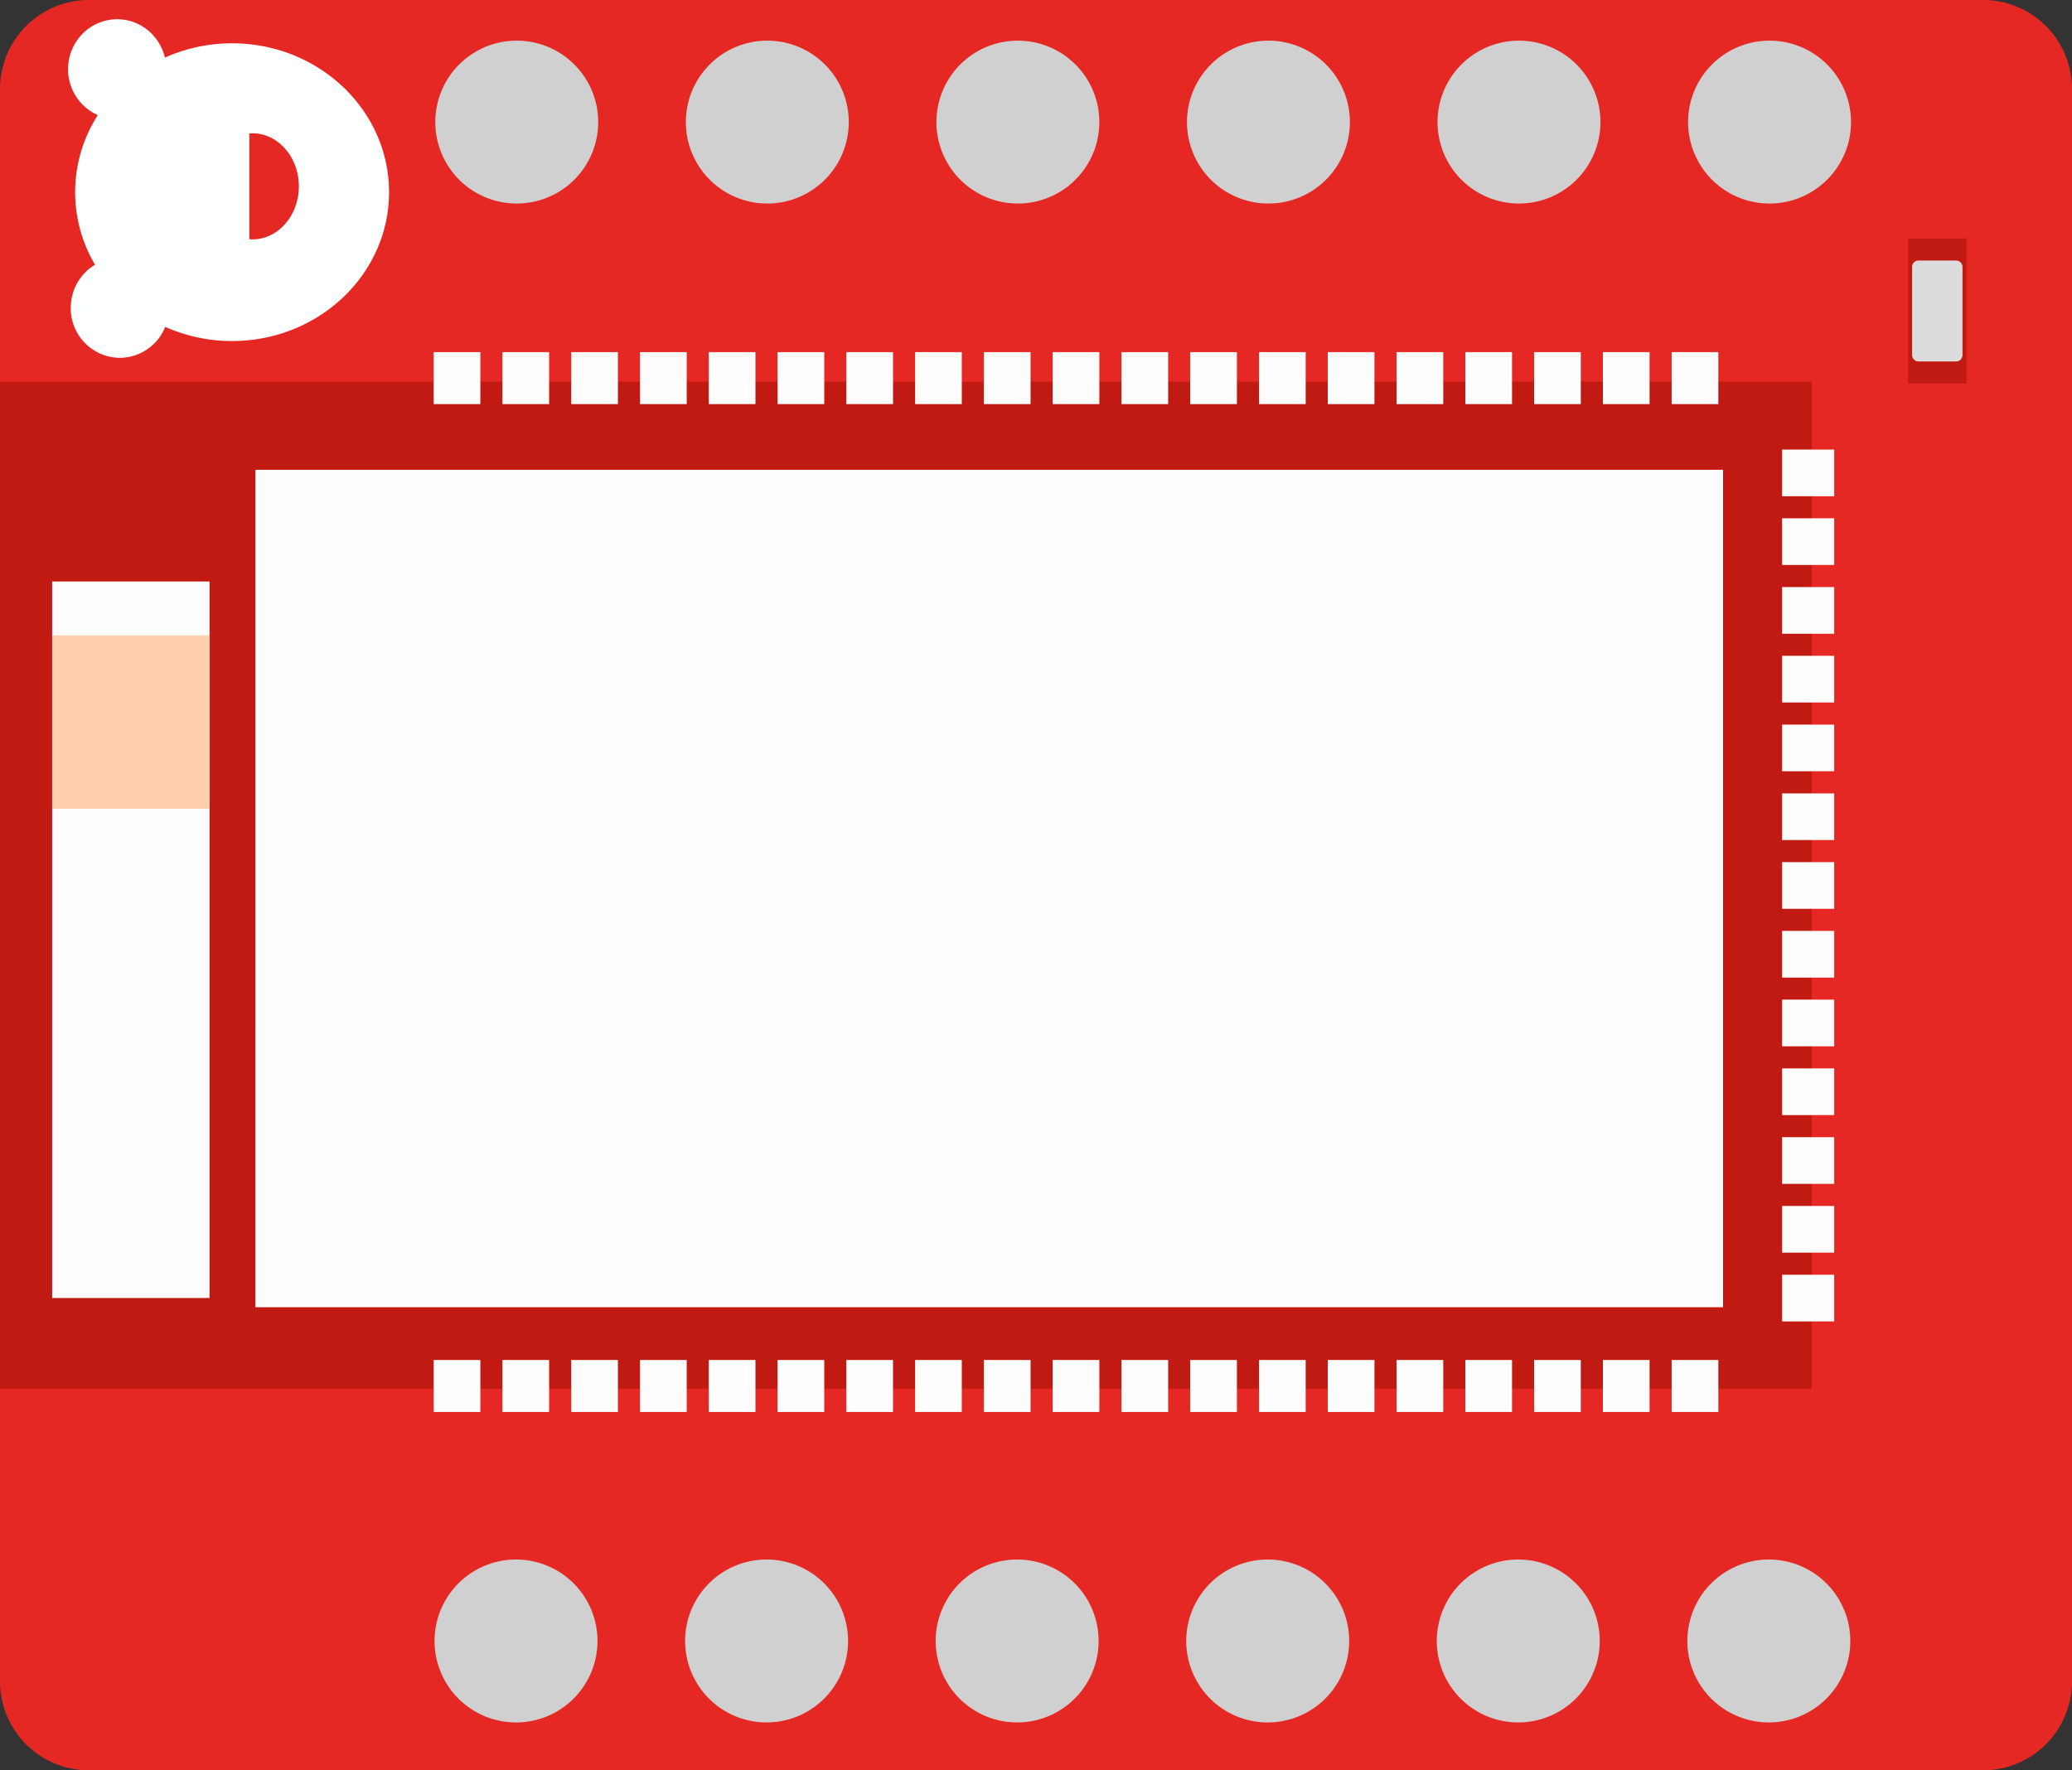 <svg xmlns="http://www.w3.org/2000/svg" viewBox="0 0 190.79 163.039" stroke-miterlimit="1.414" version="1.1" id="svg5232" width="190.79" height="163.039" clip-rule="evenodd" fill-rule="evenodd" stroke-linejoin="round">
  <rect x="0" y="0" width="190.79" height="163.039" fill="#333333" stroke="none"/>
  <path d="M182.569 0a8.19 8.19 0 0 1 8.221 8.152v146.735a8.19 8.19 0 0 1-8.221 8.152H8.22A8.19 8.19 0 0 1 0 154.887V8.152A8.19 8.19 0 0 1 8.221 0zm-41.704 146.808c2.307 0 4.18 1.918 4.18 4.28 0 2.363-1.873 4.281-4.18 4.281-2.31 0-4.183-1.918-4.183-4.28 0-2.363 1.873-4.281 4.183-4.281zm-23.53 0c2.311 0 4.184 1.918 4.184 4.28 0 2.363-1.873 4.281-4.183 4.281-2.307 0-4.18-1.918-4.18-4.28 0-2.363 1.873-4.281 4.18-4.281zm-23.525 0c2.307 0 4.183 1.918 4.183 4.28 0 2.363-1.876 4.281-4.183 4.281-2.31 0-4.184-1.918-4.184-4.28 0-2.363 1.873-4.281 4.184-4.281zm-23.53 0c2.31 0 4.184 1.918 4.184 4.28 0 2.363-1.874 4.281-4.184 4.281-2.307 0-4.18-1.918-4.18-4.28 0-2.363 1.873-4.281 4.18-4.281zm-23.526 0c2.307 0 4.183 1.918 4.183 4.28 0 2.363-1.876 4.281-4.183 4.281s-4.184-1.918-4.184-4.28c0-2.363 1.877-4.281 4.184-4.281zm117.638-.27c2.31 0 4.183 1.917 4.183 4.283 0 2.363-1.873 4.28-4.183 4.28-2.307 0-4.18-1.917-4.18-4.28 0-2.366 1.873-4.284 4.18-4.284zM141.272 7.232c2.306 0 4.18 1.918 4.18 4.28 0 2.363-1.874 4.281-4.18 4.281-2.311 0-4.184-1.918-4.184-4.28 0-2.363 1.873-4.281 4.183-4.281zm-23.53 0c2.31 0 4.183 1.918 4.183 4.28 0 2.363-1.873 4.281-4.183 4.281-2.307 0-4.18-1.918-4.18-4.28 0-2.363 1.873-4.281 4.18-4.281zm-23.526 0c2.306 0 4.18 1.918 4.18 4.28 0 2.363-1.874 4.281-4.18 4.281-2.31 0-4.184-1.918-4.184-4.28 0-2.363 1.873-4.281 4.184-4.281zm-23.53 0c2.31 0 4.183 1.918 4.183 4.28 0 2.363-1.873 4.281-4.183 4.281-2.307 0-4.18-1.918-4.18-4.28 0-2.363 1.873-4.281 4.18-4.281zm-23.526 0c2.307 0 4.183 1.918 4.183 4.28 0 2.363-1.876 4.281-4.183 4.281s-4.184-1.918-4.184-4.28c0-2.363 1.877-4.281 4.184-4.281zm117.637-.27c2.31 0 4.184 1.917 4.184 4.28 0 2.366-1.873 4.284-4.184 4.284-2.306 0-4.18-1.918-4.18-4.284 0-2.363 1.874-4.28 4.18-4.28z" id="path5198" fill="#e52824" stroke-width="3.469"/>
  <path d="M0 35.154h166.823v92.734H0z" id="path5200" fill="#c11a12" stroke-width="3.469"/>
  <path d="M23.52 43.264h135.14v77.125H23.519zM4.803 53.554h14.494v65.988H4.804z" id="path5202" fill="#fdfdfd" stroke-width="3.469"/>
  <path d="M4.804 58.52h14.494v15.958H4.804z" id="path5204" fill="#ffcfae" stroke-width="3.469"/>
  <g id="g5208" transform="scale(3.469)" fill="#fdfdfd">
    <path d="M40.721 9.348h1.239v1.381h-1.239zm-1.825 0h1.239v1.381h-1.239zm-1.826 0h1.239v1.381H37.07zm-1.826 0h1.239v1.381h-1.239zm-1.825 0h1.239v1.381h-1.239zm-1.826 0h1.239v1.381h-1.239zm-1.825 0h1.239v1.381h-1.239zm-1.826 0h1.239v1.381h-1.239zm-1.826 0h1.239v1.381h-1.239zm-1.825 0h1.239v1.381h-1.239zm-1.826 0h1.239v1.381h-1.239zm-1.825 0h1.239v1.381H20.64zm-1.826 0h1.239v1.381h-1.239zm-1.825 0h1.239v1.381h-1.239zm-1.826 0h1.239v1.381h-1.239zm-1.826 0h1.239v1.381h-1.239zm-1.825 0h1.239v1.381h-1.239zm32.86 0h1.239v1.381h-1.239zm-1.825 0h1.239v1.381h-1.239z" id="path5206"/>
  </g>
  <g id="g5212" transform="scale(3.469)" fill="#fdfdfd">
    <path d="M40.721 36.105h1.239v1.381h-1.239zm-1.825 0h1.239v1.381h-1.239zm-1.826 0h1.239v1.381H37.07zm-1.826 0h1.239v1.381h-1.239zm-1.825 0h1.239v1.381h-1.239zm-1.826 0h1.239v1.381h-1.239zm-1.825 0h1.239v1.381h-1.239zm-1.826 0h1.239v1.381h-1.239zm-1.826 0h1.239v1.381h-1.239zm-1.825 0h1.239v1.381h-1.239zm-1.826 0h1.239v1.381h-1.239zm-1.825 0h1.239v1.381H20.64zm-1.826 0h1.239v1.381h-1.239zm-1.825 0h1.239v1.381h-1.239zm-1.826 0h1.239v1.381h-1.239zm-1.826 0h1.239v1.381h-1.239zm-1.825 0h1.239v1.381h-1.239zm32.86 0h1.239v1.381h-1.239zm-1.825 0h1.239v1.381h-1.239z" id="path5210"/>
  </g>
  <g id="g5216" transform="scale(3.469)" fill="#fdfdfd">
    <path d="M47.304 15.586v1.239h1.382v-1.239zm0 1.825v1.239h1.382v-1.239zm0 1.826v1.239h1.382v-1.239zm0 1.826v1.239h1.382v-1.239zm0 1.825v1.239h1.382v-1.239zm0 1.826v1.239h1.382v-1.239zm0 1.825v1.239h1.382v-1.239zm0 1.826v1.239h1.382v-1.239zm0 1.825v1.239h1.382V30.19zm0 1.826v1.239h1.382v-1.239zm0 1.826v1.239h1.382v-1.239zm0-21.907v1.239h1.382v-1.239zm0 1.825v1.239h1.382V13.76z" id="path5214"/>
  </g>
  <path d="M175.697 21.965h5.373v13.352h-5.373z" id="path5218" fill="#c11a12" stroke-width="3.469"/>
  <path d="M180.706 24.588v8.103a.593.593 0 0 1-.593.597h-3.459a.597.597 0 0 1-.593-.597v-8.103c0-.326.267-.593.593-.593h3.459c.326 0 .593.267.593.593z" id="LED" fill="#dcdcdc" fill-rule="nonzero" stroke-width="3.469"/>
  <path d="M70.506 3.746a7.5 7.5 0 1 1-.004 14.997 7.5 7.5 0 0 1 .004-14.997z" id="D2_A2_SDA_SS" fill="#d0d0d0" stroke-width="3.469"/>
  <path d="M162.792 3.746a7.5 7.5 0 1 1-.003 14.997 7.5 7.5 0 0 1 .003-14.997z" id="GND2" fill="#d0d0d0" stroke-width="3.469"/>
  <path d="M139.72 3.746a7.5 7.5 0 1 1-.002 14.997 7.5 7.5 0 0 1 .003-14.997z" id="D3_A3_SCL_SCK" fill="#d0d0d0" stroke-width="3.469"/>
  <path d="M116.649 3.746a7.5 7.5 0 1 1-.003 14.997 7.5 7.5 0 0 1 .003-14.997z" id="D0_A0_RX_MISO" fill="#d0d0d0" stroke-width="3.469"/>
  <path d="M93.577 3.746a7.5 7.5 0 1 1-.003 14.997 7.5 7.5 0 0 1 .003-14.997z" id="D1_A1_MOSI_TX" fill="#d0d0d0" stroke-width="3.469"/>
  <path d="M47.434 3.746a7.5 7.5 0 1 1-.004 14.997 7.5 7.5 0 0 1 .004-14.997z" id="VDD" fill="#d0d0d0" stroke-width="3.469"/>
  <path d="M70.506 143.627a7.502 7.502 0 1 1-.01 15.003 7.502 7.502 0 0 1 .01-15.003z" id="SWDIO" fill="#d0d0d0" stroke-width="3.469"/>
  <path d="M162.792 143.627a7.502 7.502 0 1 1-.01 15.003 7.502 7.502 0 0 1 .01-15.003z" id="VIN" fill="#d0d0d0" stroke-width="3.469"/>
  <path d="M139.72 143.627a7.502 7.502 0 1 1-.01 15.003 7.502 7.502 0 0 1 .01-15.003z" id="GND" fill="#d0d0d0" stroke-width="3.469"/>
  <path d="M116.649 143.627a7.502 7.502 0 1 1-.01 15.003 7.502 7.502 0 0 1 .01-15.003z" id="A5_D5" fill="#d0d0d0" stroke-width="3.469"/>
  <path d="M93.577 143.627a7.502 7.502 0 1 1-.01 15.003 7.502 7.502 0 0 1 .01-15.003z" id="A4_D4" fill="#d0d0d0" stroke-width="3.469"/>
  <path d="M47.434 143.627a7.502 7.502 0 1 1-.01 15.003 7.502 7.502 0 0 1 .01-15.003z" id="SWCLK" fill="#d0d0d0" stroke-width="3.469"/>
  <path d="M9.009 10.601a4.607 4.607 0 0 1-2.74-4.229c0-2.539 2.025-4.6 4.52-4.6 2.133 0 3.923 1.51 4.394 3.535a15.083 15.083 0 0 1 6.189-1.318c7.975 0 14.451 6.144 14.451 13.71 0 7.565-6.476 13.709-14.451 13.709a15.065 15.065 0 0 1-6.16-1.305 4.523 4.523 0 0 1-4.18 2.852 4.558 4.558 0 0 1-4.517-4.6c0-1.693.898-3.174 2.237-3.972a13.112 13.112 0 0 1 .257-13.782zm13.952 1.686c.093-.007.187-.01.284-.01 2.359 0 4.274 2.188 4.274 4.884 0 2.695-1.915 4.884-4.274 4.884-.097 0-.19-.004-.284-.01z" id="path5230" fill="#feffff" stroke-width="3.469"/>
</svg>
